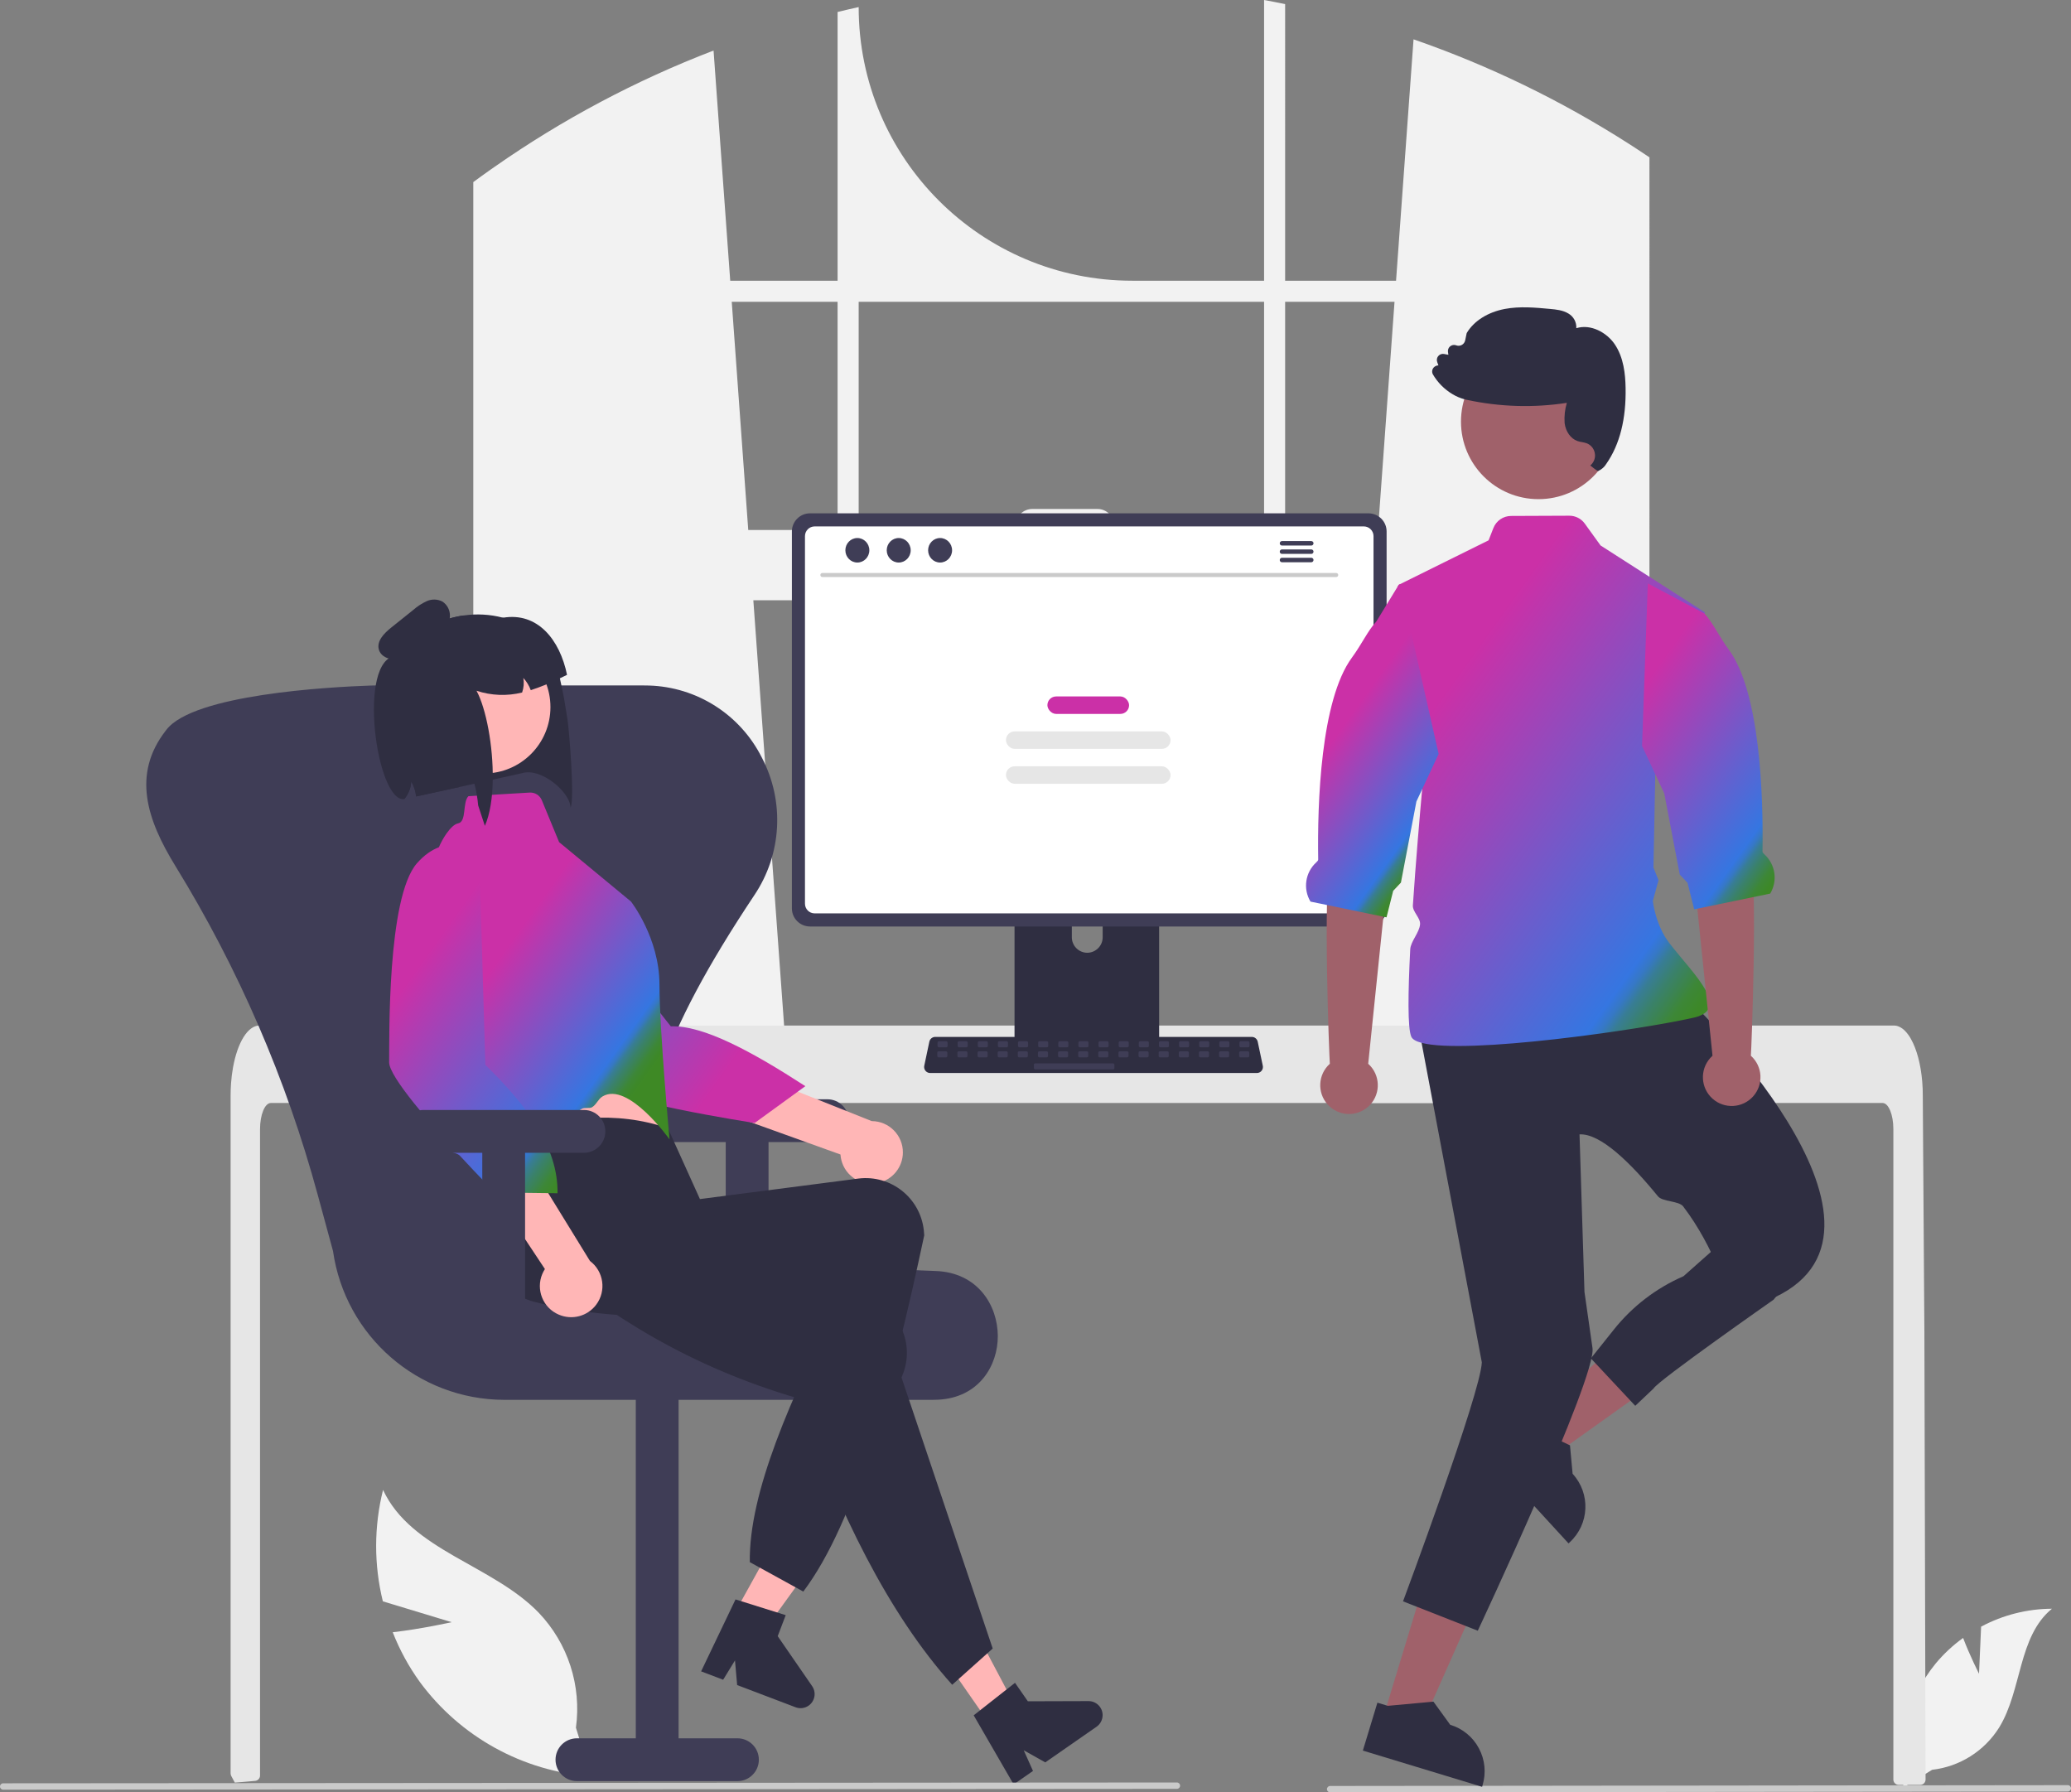 <?xml version="1.0" encoding="UTF-8"?><svg id="Lager_1" xmlns="http://www.w3.org/2000/svg" xmlns:xlink="http://www.w3.org/1999/xlink" viewBox="0 0 774.12 669.9"><rect x="0" y="0" width="774.12" height="669.9" fill="#808080" stroke="none"/><defs><style>.cls-1{fill:url(#Namnlös_övertoning_7);}.cls-1,.cls-2,.cls-3,.cls-4,.cls-5,.cls-6,.cls-7,.cls-8,.cls-9,.cls-10,.cls-11,.cls-12,.cls-13,.cls-14,.cls-15{stroke-width:0px;}.cls-2{fill:url(#Namnlös_övertoning_8);}.cls-3{fill:url(#Namnlös_övertoning_9);}.cls-4{fill:#f2f2f2;}.cls-5{fill:#2f2e41;}.cls-6{fill:#3f3d56;}.cls-7{fill:#cb30a7;}.cls-8{fill:#cacaca;}.cls-9{fill:#a0616a;}.cls-10{fill:#fff;}.cls-11{fill:#ffb6b6;}.cls-12{fill:#e6e6e6;}.cls-13{fill:url(#Namnlös_övertoning_9-3);}.cls-14{fill:url(#Namnlös_övertoning_9-2);}.cls-15{fill:url(#Namnlös_övertoning_7-2);}</style><linearGradient id="Namnlös_övertoning_8" x1="179.87" y1="340.39" x2="291.11" y2="419.85" gradientUnits="userSpaceOnUse"><stop offset="0" stop-color="#3e8925"/><stop offset=".02" stop-color="#3d8829"/><stop offset=".05" stop-color="#3d8737"/><stop offset=".07" stop-color="#3c844d"/><stop offset=".1" stop-color="#3a816c"/><stop offset=".13" stop-color="#387d95"/><stop offset=".15" stop-color="#3678c5"/><stop offset=".17" stop-color="#3576e1"/><stop offset=".8" stop-color="#cb30a7"/></linearGradient><linearGradient id="Namnlös_övertoning_7" x1="172.88" y1="346.91" x2="244.89" y2="398.35" gradientUnits="userSpaceOnUse"><stop offset=".2" stop-color="#cb30a7"/><stop offset=".83" stop-color="#3576e1"/><stop offset=".85" stop-color="#3678c5"/><stop offset=".87" stop-color="#387d95"/><stop offset=".9" stop-color="#3a816c"/><stop offset=".93" stop-color="#3c844d"/><stop offset=".95" stop-color="#3d8737"/><stop offset=".98" stop-color="#3d8829"/><stop offset="1" stop-color="#3e8925"/></linearGradient><linearGradient id="Namnlös_övertoning_7-2" x1="136.53" y1="349.58" x2="229.72" y2="416.15" xlink:href="#Namnlös_övertoning_7"/><linearGradient id="Namnlös_övertoning_9" x1="500.86" y1="249.34" x2="652.5" y2="357.66" gradientUnits="userSpaceOnUse"><stop offset=".2" stop-color="#cb30a7"/><stop offset=".83" stop-color="#3576e1"/><stop offset=".85" stop-color="#3678c5"/><stop offset=".87" stop-color="#387d95"/><stop offset=".9" stop-color="#3a816c"/><stop offset=".93" stop-color="#3c844d"/><stop offset=".95" stop-color="#3d8737"/><stop offset=".98" stop-color="#3d8829"/><stop offset="1" stop-color="#3e8925"/></linearGradient><linearGradient id="Namnlös_övertoning_9-2" x1="590.99" y1="253" x2="676.11" y2="313.8" xlink:href="#Namnlös_övertoning_9"/><linearGradient id="Namnlös_övertoning_9-3" x1="489.41" y1="265.36" x2="545.18" y2="305.19" xlink:href="#Namnlös_övertoning_9"/></defs><path class="cls-4" d="m611.3,55.32c-.87-.58-1.75-1.13-2.62-1.69-25.15-16.08-52.1-29.15-80.31-38.93l-6.54,90.22h-41.46V1.53c-2.61-.54-5.24-1.05-7.87-1.53v104.92h-49.27c-56.48,0-102.27-45.79-102.27-102.27h0c-2.64.57-5.26,1.18-7.88,1.83v100.44h-40.13l-6.23-86.03c-28.99,11.12-56.5,25.73-81.94,43.53-.44.3-.88.61-1.31.91-2.21,1.55-4.39,3.13-6.56,4.73v344.19h118.27l-2.09-28.95-11.5-158.95h231.59l-11.5,158.95-2.09,28.95h116.96V58.8c-1.74-1.18-3.49-2.34-5.25-3.48Zm-298.22,142.78h-33.39l-6.17-85.3h39.56v85.3Zm159.42,0h-56.08v-1.69c0-3.41-2.77-6.18-6.18-6.18h-24.39c-3.41,0-6.18,2.76-6.18,6.18h0v1.69h-58.71v-85.3h151.54v85.3Zm7.87,0v-85.3h40.89l-6.17,85.3h-34.72Z"/><path class="cls-4" d="m739.74,625.55l.78-17.58c8.15-4.36,17.24-6.66,26.48-6.7-12.72,10.4-11.13,30.44-19.75,44.42-5.51,8.79-14.73,14.6-25.04,15.78l-10.64,6.52c-2.96-16.47,1.45-33.42,12.06-46.36,2.98-3.56,6.39-6.73,10.16-9.44,2.55,6.72,5.95,13.37,5.95,13.37Z"/><path class="cls-4" d="m168.79,606.29l-25.68-7.78c-3.37-13.68-3.34-27.98.07-41.65,10.58,22.71,40.79,27.91,58.21,45.92,10.92,11.46,16.03,27.26,13.89,42.95l5.62,18.18c-25.46-1.84-48.84-14.73-63.98-35.28-4.14-5.74-7.54-11.98-10.12-18.57,10.89-1.24,22-3.76,22-3.76Z"/><path class="cls-12" d="m719.76,665.11c0,.53-.22,1.04-.59,1.42-.37.37-.88.58-1.41.58h-8.04c-1.1,0-2-.89-2-1.99h0v-243.15c0-5.36-1.8-9.71-4.01-9.72H101.22c-2.22.01-4.01,4.36-4.02,9.72v241.65c0,1.03-.79,1.89-1.81,1.99-1.62.16-3.24.3-4.85.43-.04,0-.08.01-.12.01-.88.08-1.76.14-2.64.21h-.01c-.46-.83-.9-1.68-1.35-2.53-.14-.29-.22-.61-.22-.93v-253.44c0-1.48.06-2.97.16-4.44.14-2.02.39-4.03.75-6.02,1.69-9.29,5.51-15.58,9.85-15.6h611c.63,0,1.26.14,1.84.39.85.38,1.62.92,2.27,1.59.88.91,1.63,1.94,2.23,3.05,2.14,3.77,3.67,9.39,4.21,15.93,0,.06.01.12.01.18.14,1.62.21,3.27.2,4.92l.14,21.43.09,12.78.27,40.1.1,14.24.44,167.2Z"/><path class="cls-8" d="m772.93,669.59l-275.75.31c-.66,0-1.19-.54-1.18-1.2,0-.65.53-1.18,1.18-1.18l275.75-.31c.66,0,1.19.54,1.18,1.2,0,.65-.53,1.18-1.18,1.18Z"/><path class="cls-5" d="m430.66,312.26h-48.84c-1.44,0-2.6,1.17-2.6,2.61v77.15h54.05v-77.15c0-1.44-1.17-2.61-2.61-2.61h0Zm-24.25,43.84c-3.18-.01-5.75-2.59-5.77-5.77v-8.9c0-3.19,2.59-5.76,5.77-5.76,3.18,0,5.76,2.58,5.76,5.76v8.9c-.01,3.18-2.59,5.75-5.77,5.77h0Z"/><path class="cls-6" d="m511.53,191.86h-208.76c-3.73,0-6.76,3.03-6.77,6.77v140.88c0,3.74,3.03,6.76,6.77,6.77h208.76c3.74,0,6.76-3.03,6.77-6.77v-140.88c0-3.73-3.03-6.76-6.77-6.77Z"/><path class="cls-10" d="m509.79,196.75h-205.28c-2,0-3.62,1.63-3.62,3.63v137.38c0,2,1.62,3.62,3.62,3.62h205.28c2,0,3.62-1.62,3.62-3.62v-137.38c0-2-1.62-3.62-3.62-3.63Z"/><path class="cls-6" d="m379.05,389.55v7.44c0,.8.65,1.45,1.46,1.46h51.47c.8,0,1.45-.65,1.46-1.46v-7.44h-54.38Z"/><path class="cls-5" d="m469.81,401.04h-122.13c-1.24,0-2.25-1.01-2.25-2.25,0-.16.02-.31.05-.46l1.9-9c.22-1.04,1.14-1.78,2.2-1.78h118.34c1.06,0,1.98.75,2.2,1.78l1.9,9c.26,1.21-.52,2.41-1.74,2.66-.15.03-.31.05-.46.05Z"/><rect class="cls-6" x="350.44" y="389.17" width="3.76" height="2.26" rx=".49" ry=".49"/><rect class="cls-6" x="357.96" y="389.17" width="3.76" height="2.26" rx=".49" ry=".49"/><rect class="cls-6" x="365.49" y="389.17" width="3.76" height="2.26" rx=".49" ry=".49"/><rect class="cls-6" x="373.01" y="389.17" width="3.76" height="2.26" rx=".49" ry=".49"/><rect class="cls-6" x="380.53" y="389.17" width="3.76" height="2.26" rx=".49" ry=".49"/><rect class="cls-6" x="388.05" y="389.17" width="3.76" height="2.26" rx=".49" ry=".49"/><rect class="cls-6" x="395.58" y="389.17" width="3.76" height="2.26" rx=".49" ry=".49"/><rect class="cls-6" x="403.1" y="389.17" width="3.76" height="2.26" rx=".49" ry=".49"/><rect class="cls-6" x="410.62" y="389.17" width="3.76" height="2.26" rx=".49" ry=".49"/><rect class="cls-6" x="418.15" y="389.17" width="3.76" height="2.26" rx=".49" ry=".49"/><rect class="cls-6" x="425.67" y="389.17" width="3.76" height="2.26" rx=".49" ry=".49"/><rect class="cls-6" x="433.19" y="389.17" width="3.76" height="2.26" rx=".49" ry=".49"/><rect class="cls-6" x="440.71" y="389.17" width="3.76" height="2.26" rx=".49" ry=".49"/><rect class="cls-6" x="448.24" y="389.17" width="3.76" height="2.26" rx=".49" ry=".49"/><rect class="cls-6" x="455.76" y="389.17" width="3.76" height="2.26" rx=".49" ry=".49"/><rect class="cls-6" x="463.28" y="389.17" width="3.76" height="2.26" rx=".49" ry=".49"/><rect class="cls-6" x="350.35" y="392.93" width="3.76" height="2.26" rx=".49" ry=".49"/><rect class="cls-6" x="357.87" y="392.93" width="3.76" height="2.26" rx=".49" ry=".49"/><rect class="cls-6" x="365.4" y="392.93" width="3.76" height="2.26" rx=".49" ry=".49"/><rect class="cls-6" x="372.92" y="392.93" width="3.76" height="2.26" rx=".49" ry=".49"/><rect class="cls-6" x="380.44" y="392.93" width="3.76" height="2.26" rx=".49" ry=".49"/><rect class="cls-6" x="387.97" y="392.93" width="3.76" height="2.26" rx=".49" ry=".49"/><rect class="cls-6" x="395.49" y="392.93" width="3.76" height="2.26" rx=".49" ry=".49"/><rect class="cls-6" x="403.01" y="392.93" width="3.76" height="2.26" rx=".49" ry=".49"/><rect class="cls-6" x="410.53" y="392.93" width="3.76" height="2.26" rx=".49" ry=".49"/><rect class="cls-6" x="418.06" y="392.93" width="3.76" height="2.26" rx=".49" ry=".49"/><rect class="cls-6" x="425.58" y="392.93" width="3.76" height="2.26" rx=".49" ry=".49"/><rect class="cls-6" x="433.1" y="392.93" width="3.76" height="2.26" rx=".49" ry=".49"/><rect class="cls-6" x="440.63" y="392.93" width="3.76" height="2.26" rx=".49" ry=".49"/><rect class="cls-6" x="448.15" y="392.93" width="3.76" height="2.26" rx=".49" ry=".49"/><rect class="cls-6" x="455.67" y="392.93" width="3.76" height="2.26" rx=".49" ry=".49"/><rect class="cls-6" x="463.19" y="392.93" width="3.76" height="2.26" rx=".49" ry=".49"/><rect class="cls-6" x="386.46" y="397.44" width="30.09" height="2.26" rx=".49" ry=".49"/><path class="cls-8" d="m499.47,215.68h-192.08c-.42,0-.76-.36-.75-.78,0-.41.34-.74.75-.75h192.08c.42,0,.76.36.75.78,0,.41-.34.74-.75.75Z"/><ellipse class="cls-6" cx="320.47" cy="205.67" rx="4.48" ry="4.58"/><ellipse class="cls-6" cx="335.93" cy="205.67" rx="4.48" ry="4.58"/><ellipse class="cls-6" cx="351.4" cy="205.67" rx="4.48" ry="4.58"/><path class="cls-6" d="m490.16,202.23h-10.98c-.46,0-.82.39-.82.85,0,.45.37.81.82.82h10.98c.46,0,.82-.39.82-.85,0-.45-.37-.81-.82-.82Z"/><path class="cls-6" d="m490.16,205.35h-10.98c-.46,0-.82.39-.82.85,0,.45.37.81.82.82h10.98c.46,0,.82-.39.82-.85,0-.45-.37-.81-.82-.82Z"/><path class="cls-6" d="m490.16,208.47h-10.98c-.46,0-.82.39-.82.85,0,.45.37.81.82.82h10.98c.46,0,.82-.39.82-.85,0-.45-.37-.81-.82-.82Z"/><rect class="cls-7" x="391.51" y="260.3" width="30.53" height="6.53" rx="3.26" ry="3.26"/><rect class="cls-12" x="376.01" y="273.36" width="61.54" height="6.53" rx="3.26" ry="3.26"/><rect class="cls-12" x="376.01" y="286.41" width="61.54" height="6.53" rx="3.26" ry="3.26"/><path class="cls-6" d="m309.27,410.86h-60c-4.42,0-8,3.58-8,8s3.58,8,8,8h22v62h16v-62h22c4.42,0,8-3.58,8-8s-3.58-8-8-8Z"/><path class="cls-6" d="m348.87,523.2h-160.48c-32.16-.12-59.37-23.8-63.92-55.64l-5.68-20.9c-11.76-43.3-29.67-84.69-53.18-122.9-10.75-17.45-16.28-34.35-3.71-50.62.11-.14.21-.28.32-.41,10.08-13.12,60.23-15.96,76.59-16.51.65-.02,1.29-.03,1.95-.03h99.82c.65,0,1.3.01,1.94.03,17.96.52,34.18,10.86,42.24,26.92,8.6,16.39,7.5,36.19-2.86,51.53-35.06,52.67-45.8,85.7-34.81,107.08,10.63,20.69,43.22,31.26,102.56,33.29,15.95.54,23.26,12.96,23.32,24.27.05,11.01-6.99,23.18-22.55,23.85-.51.02-1.02.03-1.53.03Z"/><path class="cls-6" d="m215.65,665.7h60c4.42,0,8-3.58,8-8s-3.58-8-8-8h-22v-135h-16v135h-22c-4.42,0-8,3.58-8,8s3.58,8,8,8Z"/><path class="cls-5" d="m210.86,261.21l1.26,7.64c.6,3.71,2.75,29.89,1.15,33.01-.14-5.83-11-15-18.04-12.91l-11.04,2.45-6.85,1.52-5.58,1.22-16.21,3.54c-.03-.19-.05-.39-.08-.58-.04-.24-.08-.47-.12-.71-.3-1.52-.85-2.98-1.63-4.32-.08,1.8-.61,3.54-1.54,5.08-.03.04-.05.08-.07.13-.29.47-.61.91-.95,1.34-.02.01-.03.02-.04.04,0,0-3.33-53.09-2.98-53.58.26-.35.51-.69.78-1.02.27-.34.53-.67.81-1,.04-.03.07-.07.09-.11.78-.92,1.61-1.81,2.48-2.65.26-.25.52-.49.79-.74,4.06-3.75,8.9-6.55,14.18-8.18.6-.18,1.21-.35,1.84-.52.62-.16,1.25-.31,1.89-.44l.22-.04c.3-.06.62-.12.92-.17.38-.07.77-.13,1.15-.17,4.91-.71,9.91-.43,14.71.83,0,0,.01,0,.02,0,4.01,1.05,7.82,2.74,11.28,5.02,5.98,3.95,8.31,10.39,9.97,17.63.58,2.48,1.07,5.07,1.6,7.67Z"/><polygon class="cls-11" points="269.96 611.27 280.29 616.89 307.65 579.05 292.4 570.77 269.96 611.27"/><path class="cls-5" d="m274.93,597.79l18.76,5.88-2.99,7.86,12.87,18.67c1.65,2.39,1.04,5.66-1.34,7.31-1.42.98-3.23,1.2-4.85.59l-21.84-8.3-.81-9.21-4.42,7.22-8.24-3.13,12.86-26.89Z"/><path class="cls-11" d="m328.5,442.06c-6.23,1.52-12.51-2.3-14.03-8.54-.16-.66-.26-1.34-.31-2.02l-88.16-31.72,16.18-14.08,83.68,33.32c6.45.03,11.66,5.27,11.63,11.72-.02,5.4-3.74,10.08-8.99,11.32h0Z"/><path class="cls-2" d="m201.37,321.21s-14.85.33-16.17,17.28,31.08,58.88,36.1,65.8,60.78,15.43,60.78,15.43l18.95-13.76c-19.92-12.9-38.09-22.8-50.29-22.36l-49.37-62.39Z"/><path class="cls-11" d="m183.16,396.01l3.62,15.55s.04,14.33,2.57,16.98c2.52,2.63,57.96-2.65,57.96-2.65,0,0-5.88-23.1-5.8-40.58l-58.35,10.71Z"/><path class="cls-5" d="m300.27,594.86l-20-11c-.38-26.02,15.27-61.24,33.84-98.13-41.52,7.14-80.7,9.43-114.58.79-11.57-3.06-18.55-14.84-15.66-26.46.13-.55.28-1.09.46-1.63,4.06-12.37-5.04-20.13,3.33-33.74,22-7.51,42.89-9.63,62-3l11.97,26.47,59.34-7.68c12-1.43,22.89,7.13,24.32,19.13,0,.05.01.11.02.16.08.64.13,1.29.16,1.94-12,56.25-25.45,106.87-45.2,133.14Z"/><circle class="cls-11" cx="180.94" cy="264.28" r="24.81"/><path class="cls-1" d="m175.11,297.58l22.86-1.35c1.98-.12,3.81,1.03,4.56,2.86l6.46,15.66,26.85,22.19s10.63,13.53,10.66,31,3.77,57.91,3.77,57.91c0,0-15.52-21.84-25.09-16.03-1.63.99-2.2,3.01-3.91,4.03-.85.51-2.82.01-3.68.52-13.2,7.83-26.96,15.49-28.24,14.14-2.52-2.63-5.59-16.1-5.59-16.1l-20.93-76.89c-2.3-8.19-.81-16.98,4.05-23.96,1.46-2.06,2.99-3.59,4.42-3.84,3.2-.68,1.5-7.84,3.81-10.16Z"/><polygon class="cls-11" points="369.58 643.84 379.23 637.13 357.37 595.89 343.12 605.79 369.58 643.84"/><path class="cls-5" d="m371.04,616.17l-15.12,13.52c-24.05-26.8-42.23-64.38-57.63-107.05-40.37-11.82-70.81-30.89-97.38-53.53-9.02-7.63-15.77-17.43-8.08-26.72.36-.43.73-.85,1.13-1.26,9.08-9.33,32.1-7.55,45.58-16.1l30.12,32.2-1.89,8.63,56.58,19.16c11.39,3.99,17.39,16.46,13.4,27.85-.02.06-.04.11-.06.17-.21.61-.45,1.22-.71,1.81l34.09,101.32Z"/><path class="cls-5" d="m363.95,641.12l15.45-12.16,4.8,6.9,22.68-.07c2.9,0,5.26,2.34,5.27,5.24,0,1.73-.84,3.34-2.25,4.33l-19.19,13.34-8.05-4.53,3.46,7.73-7.23,5.03-14.92-25.8Z"/><path class="cls-11" d="m208.87,491.35c-5.9-2.51-8.66-9.32-6.15-15.23.27-.63.59-1.23.96-1.81l-51.75-78.1,21.39-1.63,47.2,76.71c5.16,3.87,6.2,11.19,2.33,16.35-3.24,4.32-9.02,5.85-13.97,3.71h0Z"/><path class="cls-15" d="m179.11,318.49s-12.1-8.61-23.29,4.2-10.25,65.79-10.36,74.33c-.03,2.68,3.83,8.45,9.15,15.12,2.39,2.99,5.07,6.17,7.83,9.32,1.6,1.83.22,5.63,1.82,7.4,1.59,1.77,6.16,1.5,7.68,3.14,7.19,7.78,13.04,13.69,13.04,13.69l23.42.29c.26-17.41-11.66-32.95-26.98-47.97l-2.32-79.52Z"/><path class="cls-5" d="m211.94,252.23c-.92.45-1.81.89-2.68,1.3-3.51,1.73-7.14,3.2-10.86,4.42-.62-1.68-1.56-3.23-2.78-4.55.31,1.82.15,3.69-.46,5.43-5.63,1.39-11.53,1.17-17.04-.66,3.6,6.66,6.26,20.71,6.06,33.23-.08,6.62-.98,12.82-2.94,17.27l-2.51-7.65c-.23-2.73-.7-5.44-1.4-8.09-1.69-7.44-3.26-2.47-5.58,1.22l-16.21,3.54c-.03-.19-.05-.39-.08-.58-.04-.24-.08-.47-.12-.71-.3-1.52-.85-2.98-1.63-4.32-.08,1.8-.61,3.54-1.54,5.08-.03.04-.05.08-.07.13-.29.47-.61.91-.95,1.34-.02.01-.03.02-.04.04-10.46,1.4-17.8-52.57-2.98-53.57.43-.03.51-.69.78-1.03.27-.34.53-.67.81-1,.04-.03.07-.07.09-.11.79-.92,1.61-1.8,2.48-2.65.26-.25.52-.49.79-.74,4.07-3.73,8.91-6.52,14.18-8.17.6-.18,1.21-.36,1.84-.53.62-.16,1.25-.31,1.89-.44l.22-.04c.3-.06.62-.12.92-.17.38-.07.77-.13,1.15-.17,1.42.72,2.64,1.78,3.53,3.09l10.36-2.12c.27-.06.55-.1.83-.14h.02c12.93-2.17,21.24,8.22,23.93,21.34Z"/><path class="cls-5" d="m155.5,242.69c-2.22,1.6-4.55,3.25-7.26,3.65s-5.87-.91-6.62-3.54c-.92-3.22,1.99-6.14,4.6-8.23l8.28-6.63c1.52-1.34,3.23-2.45,5.07-3.28,1.88-.83,4.03-.76,5.85.2,1.81,1.22,2.85,3.29,2.76,5.47-.12,2.15-.83,4.22-2.05,6-3.1,4.84-8.05,8.2-13.69,9.31"/><path class="cls-6" d="m218.27,414.86h-60c-4.42,0-8,3.58-8,8s3.58,8,8,8h22v62h16v-62h22c4.42,0,8-3.58,8-8s-3.58-8-8-8Z"/><path class="cls-8" d="m439.93,668.59l-438.75.31c-.66,0-1.19-.54-1.18-1.2,0-.65.53-1.18,1.18-1.18l438.75-.31c.66,0,1.19.54,1.18,1.2,0,.65-.53,1.18-1.18,1.18Z"/><polygon class="cls-9" points="567.61 535.78 577.38 546.42 623.09 513.81 608.67 498.1 567.61 535.78"/><path class="cls-5" d="m587.83,550.84h0s-.99-10.64-.99-10.64l-.45-.21-2.63-1.25-12.41-5.87-.26-.28-2.49-2.72-13.79,12.66,18.68,20.36,12.81,13.96.43-.4c7.38-6.76,7.88-18.21,1.12-25.59,0,0-.01-.01-.02-.02h0Z"/><polygon class="cls-9" points="517.01 641.96 530.83 646.16 553.61 594.84 533.21 588.64 517.01 641.96"/><path class="cls-5" d="m552.8,653.45c-2.25-4.25-6.11-7.42-10.72-8.8l-6.27-8.65-.49.04-16.57,1.52-.37-.11-3.52-1.07-5.44,17.91,44.57,13.54.17-.57c1.4-4.6.92-9.57-1.36-13.81Z"/><path id="b2eb929e-713e-4b71-a146-193a455bcc79-341" class="cls-5" d="m630.99,373.27s88.25,85.21,32.46,111.58h-17.24s-5.18-18.41-17.05-33.94c-1.63-2.13-7.73-1.7-9.43-3.78-10.35-12.69-21.57-23.58-29.32-23.15l1.85,58.87,3,21c1.58,10.86-42.88,105.64-42.88,105.64l-27.94-10.98s29.11-78.07,29.45-89.33l-23.33-123.75,100.42-12.17Z"/><path class="cls-3" d="m638.35,377.47c-.45.64-1.04,1.17-1.72,1.56-1.12.64-2.34,1.09-3.61,1.34-19.87,4.51-84.78,13.86-101.63,9.4-2.07-.54-3.42-1.3-3.86-2.3-1.41-3.16-1.23-16.51-.4-32.63.15-3.02,3.48-6.29,3.68-9.45.14-2.37-2.85-4.6-2.69-7.01,1.1-16.3,2.52-32.91,3.47-43.41.6-6.75,1.01-10.97,1.01-10.97l-10.25-64.63.48-.79.54-.27,33.05-16.36,1.8-4.6c1.07-2.71,3.68-4.5,6.59-4.51l21.77-.09c2.29-.01,4.45,1.08,5.79,2.94l5.9,8.17,39,25-.15.46-18.3,55.69-.09,4.34h0s-.68,34.91-.68,34.91l1.89,4.73-2.13,7.76s.98,9.07,6.23,15.81c4.76,6.12,10.82,12.5,13.56,17.68h0c1.52,2.87,2.03,5.35.75,7.23Z"/><path id="e9cec503-1de8-4692-84d1-4d2e854ea0bd-342" class="cls-5" d="m667.69,479.79l-4.72,5.96s-43.38,30.35-44.87,33.19l-6.86,6.49-16.59-17.73,8.63-10.81c6.9-8.65,15.82-15.48,25.98-19.89h0l13.22-11.73,25.21,14.53Z"/><path class="cls-9" d="m640.12,394.6l-7.9-76.47-2.09-31.47,22.11-4s-.88,22.5,2.02,35.2c2.86,12.53.38,75.06.2,76.73,4.43,3.96,4.81,10.76.85,15.19s-10.76,4.81-15.19.85-4.81-10.76-.85-15.19c.26-.3.55-.58.84-.84h0Z"/><path class="cls-14" d="m661.69,333.98l-28.42,5.88-2.49-9.91-2.9-3.07-5.79-30.32-8.31-17.76,2.16-60.74,21.09,11.19.03.02c3.23,3.5,5.45,8.51,9.15,13.54,11.65,15.85,12.94,54.36,12.59,75.45,0,.35.34.71.76,1.1,4.09,3.75,4.98,9.86,2.12,14.63h0Z"/><path class="cls-9" d="m511.42,397.6l7.9-76.47,2.09-31.47-22.11-4s.88,22.5-2.02,35.2c-2.86,12.53-.38,75.06-.2,76.73-4.43,3.96-4.81,10.76-.85,15.19s10.76,4.81,15.19.85c4.43-3.96,4.81-10.76.85-15.19-.26-.3-.55-.58-.84-.84h0Z"/><path class="cls-13" d="m537.75,281.79l-6.16,13.18-2.15,4.59-5.79,30.32-2.89,3.07-2.49,9.91-1.17-.24-21.1-4.37-6.15-1.27c-2.86-4.76-1.97-10.88,2.12-14.63.42-.38.77-.75.76-1.1-.35-21.09.94-59.6,12.59-75.45,3.7-5.03,5.92-10.04,9.15-13.54.01,0,.01-.02.02-.02l7.86-12.87.48-.79.54-.27,14.38,63.48Z"/><circle id="e944ea38-edcc-43c9-bf24-dbaf21228ba4" class="cls-9" cx="575.07" cy="157.59" r="28.97"/><path class="cls-5" d="m607.63,144.88c-.1-4.94-.66-11.26-4.12-16.3-2.92-4.24-8.81-7.6-14.3-5.92.13-2.24-1.02-4.36-2.96-5.48-2.08-1.27-4.58-1.5-6.79-1.71-5.57-.52-11.34-1.06-16.98,0-6.33,1.2-11.51,4.46-14.2,8.95l-.06.14-.55,2.66c-.15.72-.61,1.34-1.25,1.7-.65.36-1.42.42-2.11.15-1.18-.44-2.5.16-2.95,1.34-.14.36-.18.76-.12,1.14l.15,1.06-1.59-.3c-1.24-.24-2.44.57-2.68,1.81-.08.42-.04.85.11,1.24l.44,1.21c-.66,0-1.3.29-1.75.77-.66.72-.78,1.77-.3,2.62,1.78,3.04,4.31,5.58,7.34,7.38,1.36.82,2.83,1.45,4.37,1.87.32.09.65.17.99.24,12.28,2.65,24.94,3.03,37.35,1.12-.73,2.45-1.01,5.01-.83,7.56.4,3.19,2.27,5.82,4.77,6.7.57.19,1.15.33,1.74.42.57.09,1.13.23,1.67.41,2.52.92,3.82,3.72,2.89,6.24-.3.81-.81,1.53-1.47,2.08,0,0,2.62,2.17,2.95,2.06,1.29-.57,2.37-1.53,3.08-2.74,4.99-7.18,7.4-16.74,7.16-28.43Z"/></svg>